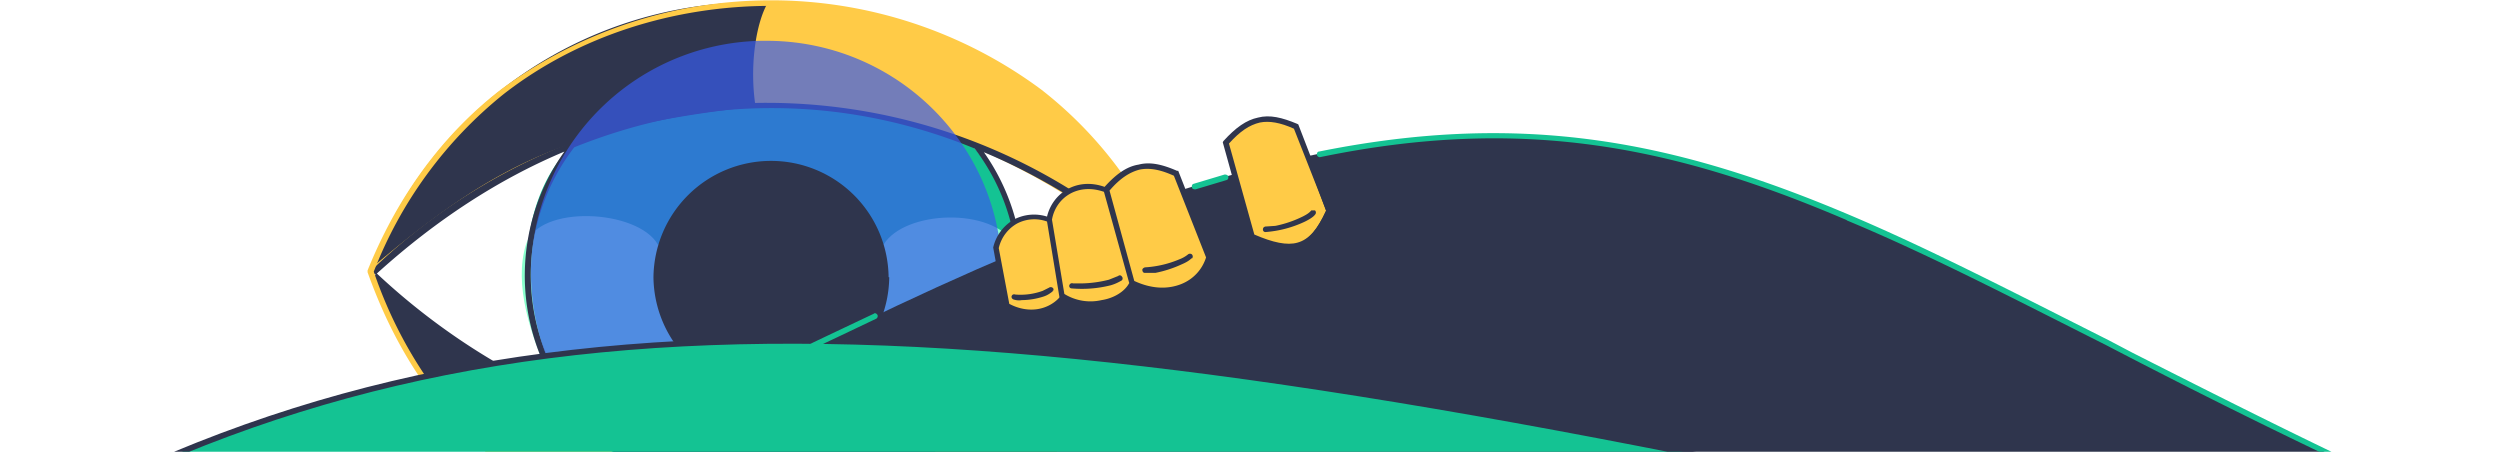 <svg xmlns="http://www.w3.org/2000/svg" width="404" height="73" fill="none"><g clip-path="url(#a)"><path fill="#FFCB47" d="M59.8 44c3-7.4 9-19.5 21.3-29.1a72.8 72.8 0 0 1 87 0A69.3 69.3 0 0 1 189.4 44a68.6 68.6 0 0 1-21.3 31.3 71.5 71.5 0 0 1-87 0A68.6 68.6 0 0 1 59.8 44Z"/><path fill="#fff" d="M60.3 44C83.6 21 133-1 184 39.9c-51.2 40.4-97.9 34.7-123.7 4.3Z"/><path fill="#14C393" d="M164.9 43.7c1.4 21-17.8 38.2-39.7 38.2-22 0-38.6-15-40-36.5-.6-10 3-18.1 7.5-22.1a81.6 81.6 0 0 1 64.6.4c4.2 5.2 7 10.1 7.6 20Z"/><path fill="#8AFFCE" d="M106.3 39.5C103 33.8 87 33 85 39.5 83 46 85.7 54.2 89 61.3c14.4-2.2 22.5-2.3 36.9-2L164 42v-2.5c-3.7-6.1-17.8-5.5-21.2 0h-36.6Z"/><path fill="#2F354D" fill-rule="evenodd" d="M120 17.6c-9.1.5-18.2 2.6-27.2 6.2a33.9 33.9 0 0 0-.4 40.8 85 85 0 0 0 65.4 0 33.8 33.8 0 0 0-.3-40.6c-12.2-5-24.9-7.1-37.5-6.4ZM159.3 64a34.6 34.6 0 0 0-.3-39.4c7.2 3 14.3 7.1 21.2 12.1l.5-.7A93 93 0 0 0 120 16.7a97.4 97.4 0 0 0-60 27l.6.7.2-.1-.5.5a108.2 108.2 0 0 0 31.6 20.7 86 86 0 0 0 33.5 6.6c22.5-.1 44.9-9.3 64.7-27.3l-.6-.7A110.1 110.1 0 0 1 159.3 64Zm-68.5 0a34.6 34.6 0 0 1 .4-39.5c-10.5 4.4-20.7 11-30.3 19.7a108 108 0 0 0 30 19.9Z" clip-rule="evenodd"/><path fill="#2F354D" d="M122.1 17.2c-1-6.3 0-13.4 2-16.8a66.4 66.4 0 0 0-64.3 43.1c20-16.9 31.8-22.9 62.3-26.3ZM60.3 44.8c9.2 7.7 15 11.8 24.4 16.6l-14 3a65 65 0 0 1-10.4-19.6Z"/><path fill="#FFCB47" fill-rule="evenodd" d="M167.7 15.2c-24.3-19-61.9-19-86.3 0a68.6 68.6 0 0 0-21 28.7c1.7 5 4.8 12.3 10.3 19.6l-.7.5c-5.7-7.5-8.8-15-10.6-20V43.7c3-7.4 9.1-19.6 21.5-29.2a73.3 73.3 0 0 1 87.4 0l-.3.3.3-.3a66 66 0 0 1 16.2 18.4l-.8.5a67.5 67.5 0 0 0-16-18.2Z" clip-rule="evenodd"/><g filter="url(#b)" opacity=".7" style="mix-blend-mode:lighten"><path fill="#375BE9" d="M161.9 45A37.9 37.9 0 0 1 123 81.8a37.8 37.8 0 0 1-37.2-38.4 37.9 37.9 0 0 1 38.8-36.8c21 .4 37.7 17.6 37.3 38.4Z"/></g><path fill="#2F354D" d="M143.7 44.8a19 19 0 0 1-19 18.8 19 19 0 0 1-19.1-18.8 19 19 0 0 1 19-18.8 19 19 0 0 1 19 18.8Z"/><path fill="#2F354D" d="M75.7 86h328.1C300 40.2 272.2 3.3 187 32 158 42 122.8 59.1 75.7 86Z"/><path fill="#14C393" d="M1.8 86.4c80.2-45 160.4-38.5 333.6 0H1.8Z"/><path fill="#2F354D" fill-rule="evenodd" d="M331.2 86H3.4c79-43.6 158.4-37.5 327.8 0ZM1.5 86c80.4-45 160.7-38.5 333.9 0l-.1.9H0l1.5-.9Z" clip-rule="evenodd"/><path fill="#14C393" fill-rule="evenodd" d="M298.5 35.6c-27.8-11.9-52.3-17-85.2-10.2a.5.5 0 0 1-.5-.4c0-.2.1-.5.3-.5 33.2-6.7 57.8-1.6 85.7 10.2 13 5.5 26.5 12.5 42 20.3l3.8 2c17 8.6 36.3 18.4 59.4 28.6l-.2.8H75.7a.5.5 0 0 1-.5-.4c0-.3.2-.5.5-.5h326a1157.7 1157.7 0 0 1-61.3-29.7c-15.5-7.8-29-14.8-42-20.2Zm-100-7c0 .2 0 .4-.3.5l-5 1.5c-.2 0-.5 0-.6-.3 0-.3 0-.5.3-.6l5-1.5c.3 0 .5.1.6.3Zm-56.7 22.3c.1.2 0 .5-.2.6l-6.3 3-3.4 1.6-1.4.7-.2-.4.2.4c-.2.1-.5 0-.6-.2-.1-.2 0-.5.2-.6l.2.4-.2-.4 1.4-.7a7087.9 7087.9 0 0 1 9.7-4.6c.2-.2.5 0 .6.2Z" clip-rule="evenodd"/><path fill="#FFCB47" d="M178.4 30.8c3.5-4.2 6-4.8 11.6-2.9l5.3 13.9c-3.2 5.7-6 6.2-12.5 4.1-3.7 4-6.3 4.3-11.4 2-2.5 3.2-4.6 3.1-8.7 2l-1.8-9.8c1.3-4.2 3.3-5 8.4-4.7 2-4.6 3.6-5.8 9-4.6ZM202.2 38.2l-4.3-15c3.4-4.1 5.7-5 11.4-2.8l5 13.7c-3.4 7.3-6.5 6-12.1 4.1Z"/><path fill="#2F354D" d="M212.5 34c.2.2.2.5 0 .7-.3.4-1 .8-1.6 1.1a18 18 0 0 1-6.4 1.7.4.4 0 0 1-.4-.5c0-.2.2-.4.5-.4l1.5-.1a18 18 0 0 0 4.4-1.5c.6-.3 1.1-.6 1.4-1h.6Z"/><path fill="#2F354D" fill-rule="evenodd" d="M209.6 20c-2.4-1-4.4-1.5-6.3-1-1.9.4-3.6 1.6-5.6 3.8l-.1.2 4.3 15.5h.2c3.2 1.6 5.7 2.2 7.9 1.6 2.2-.7 3.8-2.6 5.2-5.9v-.1l-5.4-14-.2-.1Zm-6.9 17.9-4.1-14.7c1.8-2 3.3-3 5-3.4 1.5-.3 3.3 0 5.5 1l5.2 13.2c-1.4 3.1-2.8 4.7-4.6 5.2-1.7.5-4 0-7-1.3Z" clip-rule="evenodd"/><path fill="#2F354D" d="M192.6 41.8c.2-.2.2-.5 0-.7a.5.5 0 0 0-.6 0 5 5 0 0 1-1.4.8 16.8 16.8 0 0 1-5.5 1.3c-.2 0-.5.2-.5.4s.1.5.4.5h1.7a18.9 18.9 0 0 0 4.3-1.4c.7-.3 1.2-.6 1.6-1ZM181.3 44.7c.2.2.1.5 0 .6-.5.3-1.1.6-1.8.8a19 19 0 0 1-6.4.5.4.4 0 0 1-.3-.5c.1-.3.4-.4.6-.3h1.4a19.2 19.2 0 0 0 4.4-.6l1.5-.6c.2-.2.5-.1.6.1ZM170.1 47c.2 0 .2-.4 0-.5a.5.5 0 0 0-.6 0l-1 .5a10.5 10.5 0 0 1-4.4.6c-.3-.1-.5 0-.6.2-.1.2 0 .5.3.6.3.1.8.2 1.3.1a11.7 11.7 0 0 0 3.6-.6c.6-.2 1-.5 1.4-.8Z"/><path fill="#2F354D" fill-rule="evenodd" d="M190.2 27.6c-2.3-1-4.3-1.5-6.2-1-1.9.3-3.6 1.5-5.5 3.6-4.5-1.6-8.4 1-9.3 4.8a7 7 0 0 0-5.2.4 7 7 0 0 0-3.5 4.6l1.8 9.9h.2c3.1 1.8 7 1.4 9.5-1.3 1.7 1 4 1.3 6 1 2.3-.4 4.3-1.5 5.2-3.3 3 1.4 5.9 1.3 8 .4a8 8 0 0 0 4.7-5v-.1l-5.5-14h-.2Zm-6.9 17.8-4-14.6c1.7-2 3.3-3 4.9-3.4 1.6-.3 3.3 0 5.5 1l5.2 13.2c-.6 1.9-2 3.5-4 4.3-2 .8-4.6.9-7.6-.5Zm-.8.4L178.4 31c-4.3-1.5-7.8 1-8.4 4.5l2 12a8 8 0 0 0 6 1c2-.3 3.8-1.4 4.5-2.8ZM171.2 48l-2-12.2a6 6 0 0 0-4.8.3 6.1 6.1 0 0 0-3 4l1.7 9c2.8 1.5 6 1.2 8.1-1Z" clip-rule="evenodd"/></g><defs><clipPath id="a"><path fill="#fff" d="M0 0h404v90H0z"/></clipPath><filter id="b" width="166.6" height="165.7" x="40.5" y="-38.7" color-interpolation-filters="sRGB" filterUnits="userSpaceOnUse"><feFlood flood-opacity="0" result="BackgroundImageFix"/><feBlend in="SourceGraphic" in2="BackgroundImageFix" result="shape"/><feGaussianBlur result="effect1_foregroundBlur_2020_159229" stdDeviation="22.6"/></filter></defs></svg>